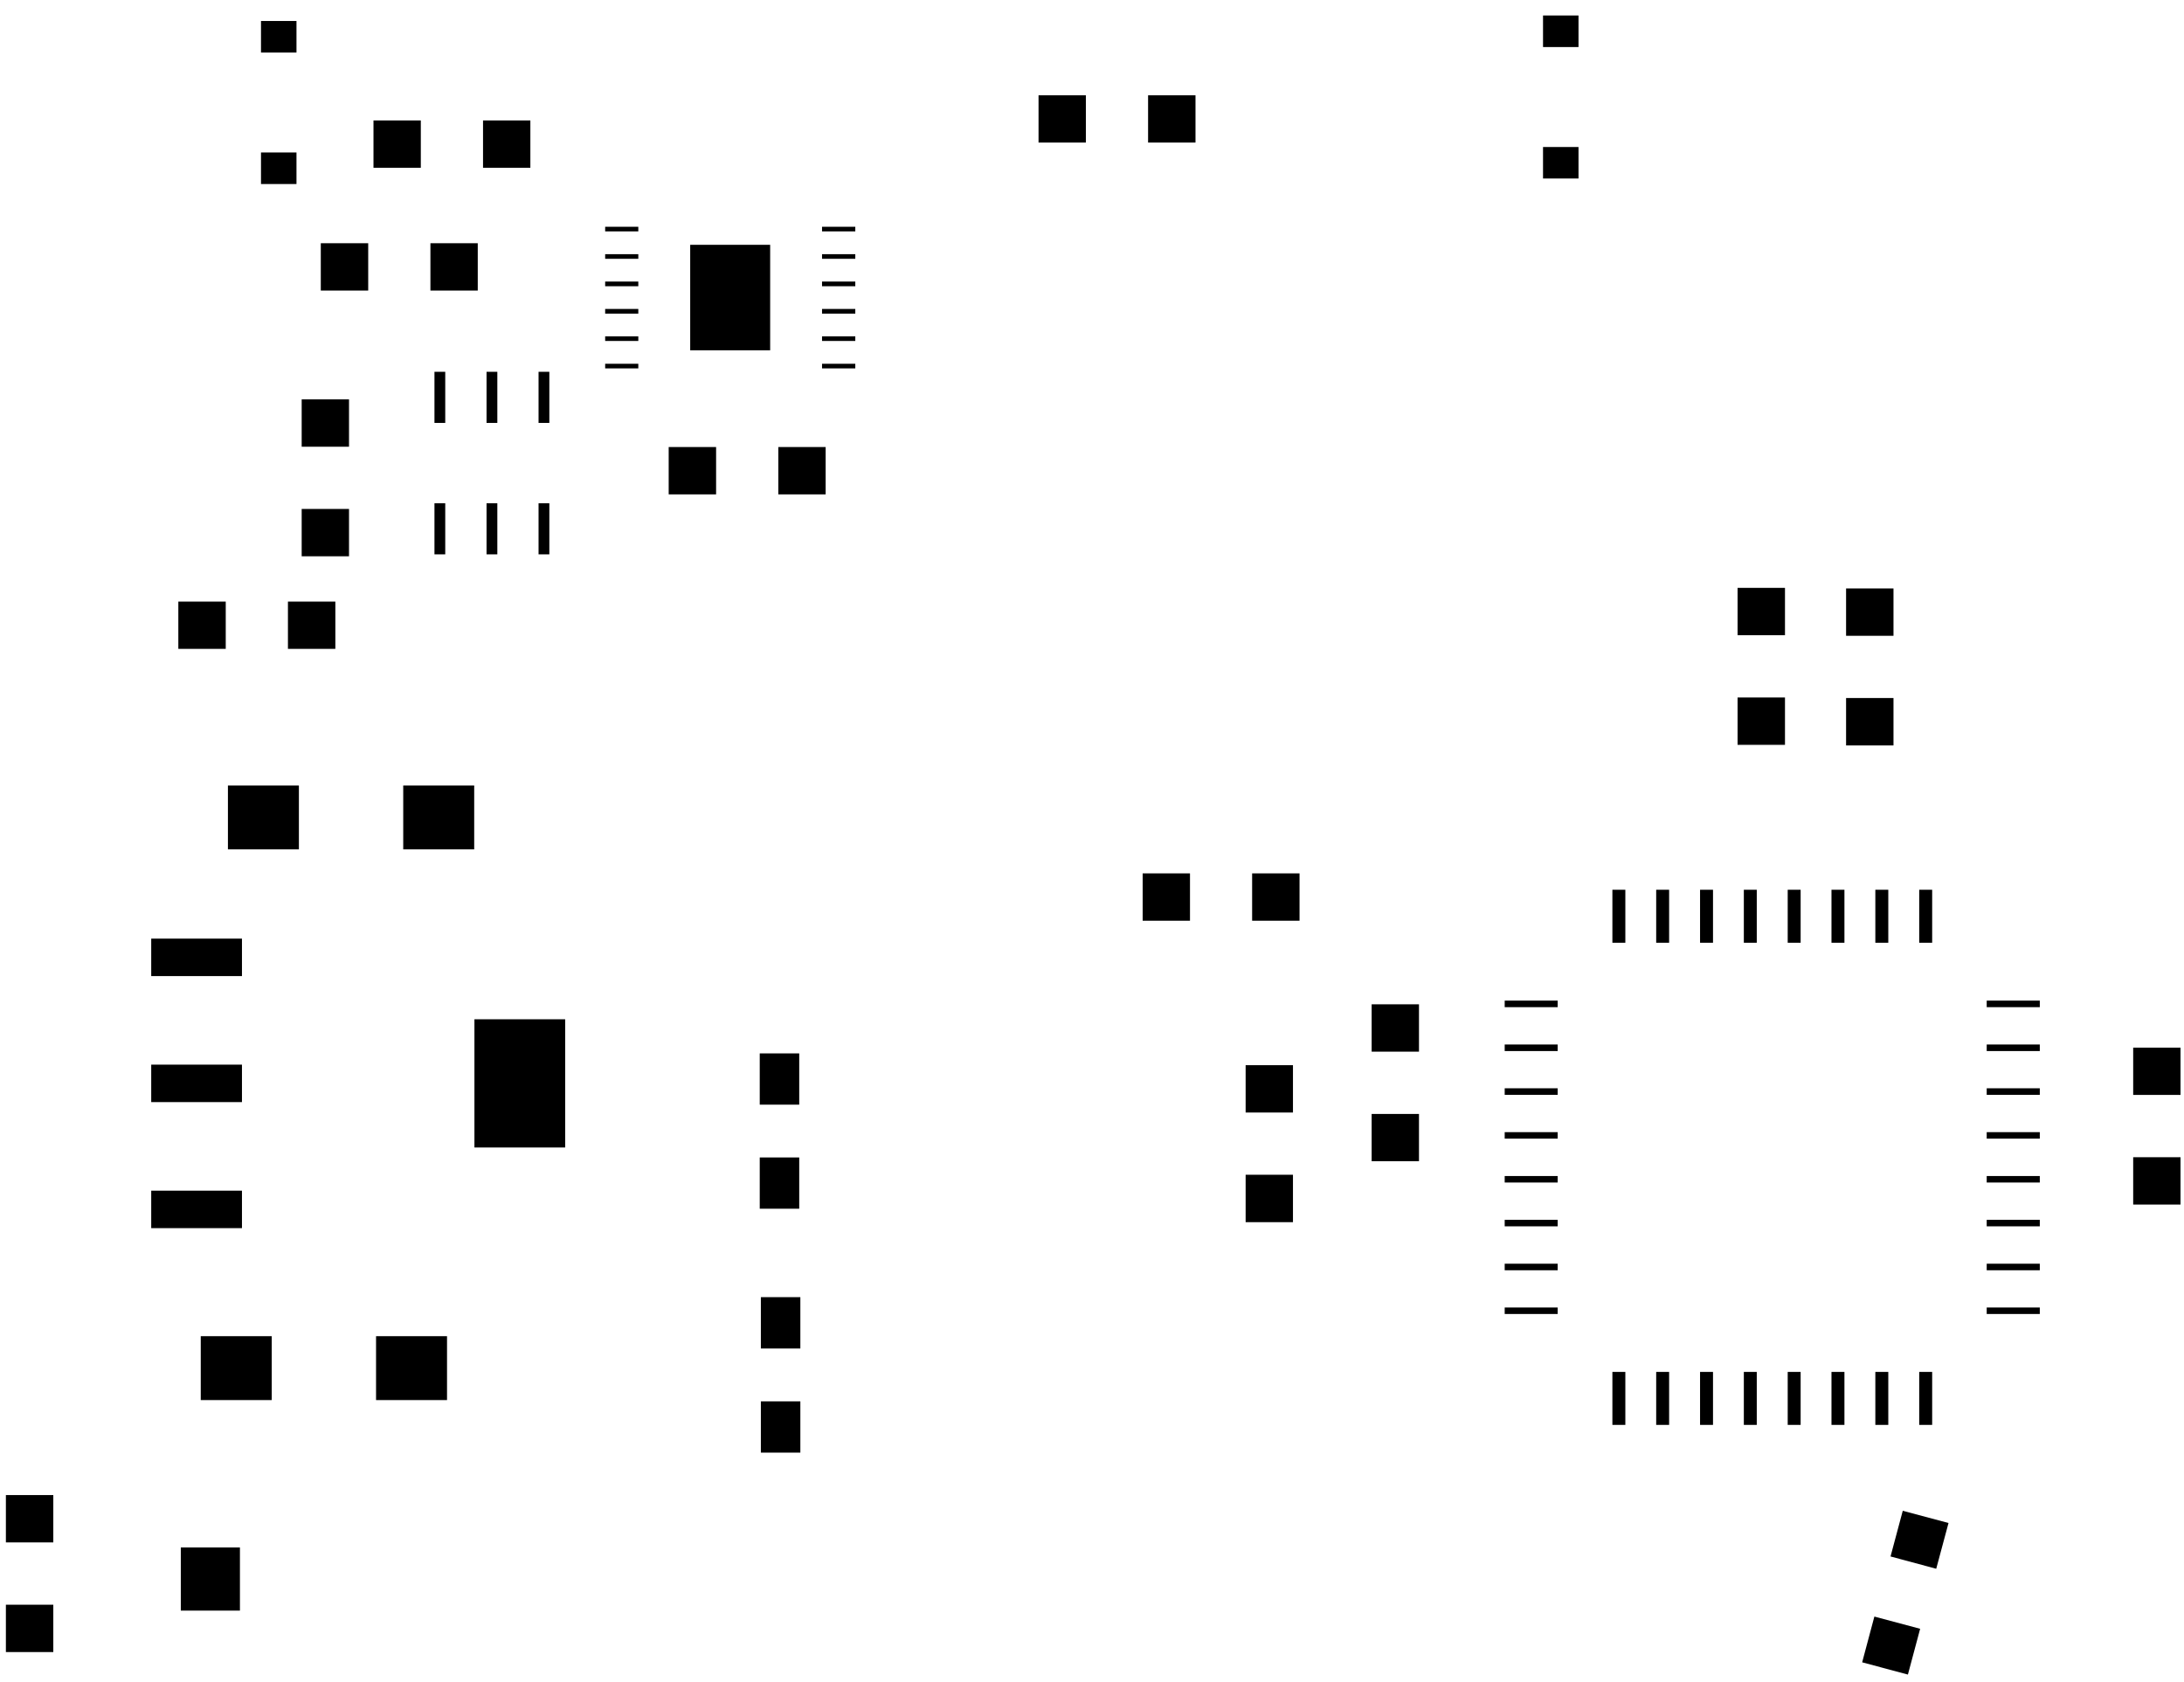 <?xml version="1.0" encoding="UTF-8" standalone="no"?>
<!-- Created with Inkscape (http://www.inkscape.org/) -->

<svg
   xmlns:dc="http://purl.org/dc/elements/1.1/"
   xmlns:cc="http://creativecommons.org/ns#"
   xmlns:rdf="http://www.w3.org/1999/02/22-rdf-syntax-ns#"
   xmlns:svg="http://www.w3.org/2000/svg"
   xmlns="http://www.w3.org/2000/svg"
   xmlns:sodipodi="http://sodipodi.sourceforge.net/DTD/sodipodi-0.dtd"
   xmlns:inkscape="http://www.inkscape.org/namespaces/inkscape"
   id="svg3710"
   version="1.1"
   inkscape:version="0.48.2 r9819"
   width="141.25"
   height="108.75"
   xml:space="preserve"
   sodipodi:docname="Passthrough Meter_cream.eps"><defs
     id="defs3714" /><sodipodi:namedview
     pagecolor="#ffffff"
     bordercolor="#666666"
     borderopacity="1"
     objecttolerance="10"
     gridtolerance="10"
     guidetolerance="10"
     inkscape:pageopacity="0"
     inkscape:pageshadow="2"
     inkscape:window-width="906"
     inkscape:window-height="660"
     id="namedview3712"
     showgrid="false"
     inkscape:zoom="4.3402299"
     inkscape:cx="95.96928"
     inkscape:cy="53.914195"
     inkscape:window-x="0"
     inkscape:window-y="0"
     inkscape:window-maximized="0"
     inkscape:current-layer="g3718" /><g
     id="g3718"
     inkscape:groupmode="layer"
     inkscape:label="ink_ext_XXXXXX"
     transform="matrix(1.25,0,0,-1.25,0,108.75)"><path
       inkscape:connector-curvature="0"
       id="path3722"
       style="fill:#000000;fill-opacity:1;fill-rule:nonzero;stroke:none"
       d="m 92.496,13.29 0.669,0 0,2.741 -0.669,0 0,-2.741 z" /><path
       inkscape:connector-curvature="0"
       id="path3724"
       style="fill:#000000;fill-opacity:1;fill-rule:nonzero;stroke:none"
       d="m 90.226,13.29 0.669,0 0,2.741 -0.669,0 0,-2.741 z" /><path
       inkscape:connector-curvature="0"
       id="path3726"
       style="fill:#000000;fill-opacity:1;fill-rule:nonzero;stroke:none"
       d="m 94.761,13.29 0.67,0 0,2.741 -0.67,0 0,-2.741 z" /><path
       inkscape:connector-curvature="0"
       id="path3728"
       style="fill:#000000;fill-opacity:1;fill-rule:nonzero;stroke:none"
       d="m 97.03,13.29 0.67,0 0,2.741 -0.67,0 0,-2.741 z" /><path
       inkscape:connector-curvature="0"
       id="path3730"
       style="fill:#000000;fill-opacity:1;fill-rule:nonzero;stroke:none"
       d="m 99.3,13.29 0.67,0 0,2.741 -0.67,0 0,-2.741 z" /><path
       inkscape:connector-curvature="0"
       id="path3732"
       style="fill:#000000;fill-opacity:1;fill-rule:nonzero;stroke:none"
       d="m 87.961,13.29 0.67,0 0,2.741 -0.67,0 0,-2.741 z" /><path
       inkscape:connector-curvature="0"
       id="path3734"
       style="fill:#000000;fill-opacity:1;fill-rule:nonzero;stroke:none"
       d="m 85.691,13.29 0.669,0 0,2.741 -0.669,0 0,-2.741 z" /><path
       inkscape:connector-curvature="0"
       id="path3736"
       style="fill:#000000;fill-opacity:1;fill-rule:nonzero;stroke:none"
       d="m 83.425,13.29 0.67,0 0,2.741 -0.67,0 0,-2.741 z" /><path
       inkscape:connector-curvature="0"
       id="path3738"
       style="fill:#000000;fill-opacity:1;fill-rule:nonzero;stroke:none"
       d="m 102.792,28.098 2.747,0 0,0.336 -2.747,0 0,-0.336 z" /><path
       inkscape:connector-curvature="0"
       id="path3740"
       style="fill:#000000;fill-opacity:1;fill-rule:nonzero;stroke:none"
       d="m 102.792,25.828 2.747,0 0,0.336 -2.747,0 0,-0.336 z" /><path
       inkscape:connector-curvature="0"
       id="path3742"
       style="fill:#000000;fill-opacity:1;fill-rule:nonzero;stroke:none"
       d="m 102.792,30.364 2.747,0 0,0.339 -2.747,0 0,-0.339 z" /><path
       inkscape:connector-curvature="0"
       id="path3744"
       style="fill:#000000;fill-opacity:1;fill-rule:nonzero;stroke:none"
       d="m 102.792,32.629 2.747,0 0,0.339 -2.747,0 0,-0.339 z" /><path
       inkscape:connector-curvature="0"
       id="path3746"
       style="fill:#000000;fill-opacity:1;fill-rule:nonzero;stroke:none"
       d="m 102.792,34.899 2.747,0 0,0.339 -2.747,0 0,-0.339 z" /><path
       inkscape:connector-curvature="0"
       id="path3748"
       style="fill:#000000;fill-opacity:1;fill-rule:nonzero;stroke:none"
       d="m 102.792,23.562 2.747,0 0,0.336 -2.747,0 0,-0.336 z" /><path
       inkscape:connector-curvature="0"
       id="path3750"
       style="fill:#000000;fill-opacity:1;fill-rule:nonzero;stroke:none"
       d="m 102.792,21.289 2.747,0 0,0.339 -2.747,0 0,-0.339 z" /><path
       inkscape:connector-curvature="0"
       id="path3752"
       style="fill:#000000;fill-opacity:1;fill-rule:nonzero;stroke:none"
       d="m 102.792,19.027 2.747,0 0,0.336 -2.747,0 0,-0.336 z" /><path
       inkscape:connector-curvature="0"
       id="path3754"
       style="fill:#000000;fill-opacity:1;fill-rule:nonzero;stroke:none"
       d="m 77.853,25.828 2.741,0 0,0.336 -2.741,0 0,-0.336 z" /><path
       inkscape:connector-curvature="0"
       id="path3756"
       style="fill:#000000;fill-opacity:1;fill-rule:nonzero;stroke:none"
       d="m 77.853,28.098 2.741,0 0,0.336 -2.741,0 0,-0.336 z" /><path
       inkscape:connector-curvature="0"
       id="path3758"
       style="fill:#000000;fill-opacity:1;fill-rule:nonzero;stroke:none"
       d="m 77.853,23.562 2.741,0 0,0.336 -2.741,0 0,-0.336 z" /><path
       inkscape:connector-curvature="0"
       id="path3760"
       style="fill:#000000;fill-opacity:1;fill-rule:nonzero;stroke:none"
       d="m 77.853,21.289 2.741,0 0,0.339 -2.741,0 0,-0.339 z" /><path
       inkscape:connector-curvature="0"
       id="path3762"
       style="fill:#000000;fill-opacity:1;fill-rule:nonzero;stroke:none"
       d="m 77.853,19.027 2.741,0 0,0.336 -2.741,0 0,-0.336 z" /><path
       inkscape:connector-curvature="0"
       id="path3764"
       style="fill:#000000;fill-opacity:1;fill-rule:nonzero;stroke:none"
       d="m 77.853,30.364 2.741,0 0,0.339 -2.741,0 0,-0.339 z" /><path
       inkscape:connector-curvature="0"
       id="path3766"
       style="fill:#000000;fill-opacity:1;fill-rule:nonzero;stroke:none"
       d="m 77.853,32.629 2.741,0 0,0.339 -2.741,0 0,-0.339 z" /><path
       inkscape:connector-curvature="0"
       id="path3768"
       style="fill:#000000;fill-opacity:1;fill-rule:nonzero;stroke:none"
       d="m 77.853,34.899 2.741,0 0,0.339 -2.741,0 0,-0.339 z" /><path
       inkscape:connector-curvature="0"
       id="path3770"
       style="fill:#000000;fill-opacity:1;fill-rule:nonzero;stroke:none"
       d="m 90.226,38.232 0.669,0 0,2.741 -0.669,0 0,-2.741 z" /><path
       inkscape:connector-curvature="0"
       id="path3772"
       style="fill:#000000;fill-opacity:1;fill-rule:nonzero;stroke:none"
       d="m 92.496,38.232 0.669,0 0,2.741 -0.669,0 0,-2.741 z" /><path
       inkscape:connector-curvature="0"
       id="path3774"
       style="fill:#000000;fill-opacity:1;fill-rule:nonzero;stroke:none"
       d="m 87.961,38.232 0.67,0 0,2.741 -0.67,0 0,-2.741 z" /><path
       inkscape:connector-curvature="0"
       id="path3776"
       style="fill:#000000;fill-opacity:1;fill-rule:nonzero;stroke:none"
       d="m 85.691,38.232 0.669,0 0,2.741 -0.669,0 0,-2.741 z" /><path
       inkscape:connector-curvature="0"
       id="path3778"
       style="fill:#000000;fill-opacity:1;fill-rule:nonzero;stroke:none"
       d="m 83.425,38.232 0.67,0 0,2.741 -0.67,0 0,-2.741 z" /><path
       inkscape:connector-curvature="0"
       id="path3780"
       style="fill:#000000;fill-opacity:1;fill-rule:nonzero;stroke:none"
       d="m 94.761,38.232 0.67,0 0,2.741 -0.67,0 0,-2.741 z" /><path
       inkscape:connector-curvature="0"
       id="path3782"
       style="fill:#000000;fill-opacity:1;fill-rule:nonzero;stroke:none"
       d="m 97.03,38.232 0.67,0 0,2.741 -0.67,0 0,-2.741 z" /><path
       inkscape:connector-curvature="0"
       id="path3784"
       style="fill:#000000;fill-opacity:1;fill-rule:nonzero;stroke:none"
       d="m 99.3,38.232 0.67,0 0,2.741 -0.67,0 0,-2.741 z" /><path
       inkscape:connector-curvature="0"
       id="path3786"
       style="fill:#000000;fill-opacity:1;fill-rule:nonzero;stroke:none"
       d="m 39.309,24.473 2.043,0 0,2.652 -2.043,0 0,-2.652 z" /><path
       inkscape:connector-curvature="0"
       id="path3788"
       style="fill:#000000;fill-opacity:1;fill-rule:nonzero;stroke:none"
       d="m 39.309,29.856 2.043,0 0,2.652 -2.043,0 0,-2.652 z" /><path
       inkscape:connector-curvature="0"
       id="path3790"
       style="fill:#000000;fill-opacity:1;fill-rule:nonzero;stroke:none"
       d="m 39.367,17.242 2.043,0 0,2.656 -2.043,0 0,-2.656 z" /><path
       inkscape:connector-curvature="0"
       id="path3792"
       style="fill:#000000;fill-opacity:1;fill-rule:nonzero;stroke:none"
       d="m 39.367,11.856 2.043,0 0,2.652 -2.043,0 0,-2.652 z" /><path
       inkscape:connector-curvature="0"
       id="path3794"
       style="fill:#000000;fill-opacity:1;fill-rule:nonzero;stroke:none"
       d="m 64.449,29.449 2.449,0 0,2.449 -2.449,0 0,-2.449 z" /><path
       inkscape:connector-curvature="0"
       id="path3796"
       style="fill:#000000;fill-opacity:1;fill-rule:nonzero;stroke:none"
       d="m 64.449,23.777 2.449,0 0,2.453 -2.449,0 0,-2.453 z" /><path
       inkscape:connector-curvature="0"
       id="path3798"
       style="fill:#000000;fill-opacity:1;fill-rule:nonzero;stroke:none"
       d="m 70.969,32.598 2.449,0 0,2.449 -2.449,0 0,-2.449 z" /><path
       inkscape:connector-curvature="0"
       id="path3800"
       style="fill:#000000;fill-opacity:1;fill-rule:nonzero;stroke:none"
       d="m 70.969,26.93 2.449,0 0,2.445 -2.449,0 0,-2.445 z" /><path
       inkscape:connector-curvature="0"
       id="path3802"
       style="fill:#000000;fill-opacity:1;fill-rule:nonzero;stroke:none"
       d="m 110.371,30.36 2.449,0 0,2.445 -2.449,0 0,-2.445 z" /><path
       inkscape:connector-curvature="0"
       id="path3804"
       style="fill:#000000;fill-opacity:1;fill-rule:nonzero;stroke:none"
       d="m 110.371,24.688 2.449,0 0,2.449 -2.449,0 0,-2.449 z" /><path
       inkscape:connector-curvature="0"
       id="path3806"
       style="fill:#000000;fill-opacity:1;fill-rule:nonzero;stroke:none"
       d="m 25.174,58.323 0.558,0 0,2.644 -0.558,0 0,-2.644 z" /><path
       inkscape:connector-curvature="0"
       id="path3808"
       style="fill:#000000;fill-opacity:1;fill-rule:nonzero;stroke:none"
       d="m 22.479,58.323 0.558,0 0,2.644 -0.558,0 0,-2.644 z" /><path
       inkscape:connector-curvature="0"
       id="path3810"
       style="fill:#000000;fill-opacity:1;fill-rule:nonzero;stroke:none"
       d="m 27.865,58.323 0.558,0 0,2.644 -0.558,0 0,-2.644 z" /><path
       inkscape:connector-curvature="0"
       id="path3812"
       style="fill:#000000;fill-opacity:1;fill-rule:nonzero;stroke:none"
       d="m 27.865,65.123 0.558,0 0,2.644 -0.558,0 0,-2.644 z" /><path
       inkscape:connector-curvature="0"
       id="path3814"
       style="fill:#000000;fill-opacity:1;fill-rule:nonzero;stroke:none"
       d="m 25.174,65.123 0.558,0 0,2.644 -0.558,0 0,-2.644 z" /><path
       inkscape:connector-curvature="0"
       id="path3816"
       style="fill:#000000;fill-opacity:1;fill-rule:nonzero;stroke:none"
       d="m 22.479,65.123 0.558,0 0,2.644 -0.558,0 0,-2.644 z" /><path
       inkscape:connector-curvature="0"
       id="path3818"
       style="fill:#000000;fill-opacity:1;fill-rule:nonzero;stroke:none"
       d="m 15.609,58.223 2.449,0 0,2.449 -2.449,0 0,-2.449 z" /><path
       inkscape:connector-curvature="0"
       id="path3820"
       style="fill:#000000;fill-opacity:1;fill-rule:nonzero;stroke:none"
       d="m 15.609,63.891 2.449,0 0,2.449 -2.449,0 0,-2.449 z" /><path
       inkscape:connector-curvature="0"
       id="path3822"
       style="fill:#000000;fill-opacity:1;fill-rule:nonzero;stroke:none"
       d="m 14.898,53.434 2.453,0 0,2.445 -2.453,0 0,-2.445 z" /><path
       inkscape:connector-curvature="0"
       id="path3824"
       style="fill:#000000;fill-opacity:1;fill-rule:nonzero;stroke:none"
       d="m 9.227,53.434 2.453,0 0,2.445 -2.453,0 0,-2.445 z" /><path
       inkscape:connector-curvature="0"
       id="path3826"
       style="fill:#000000;fill-opacity:1;fill-rule:nonzero;stroke:none"
       d="m 34.598,61.426 2.453,0 0,2.449 -2.453,0 0,-2.449 z" /><path
       inkscape:connector-curvature="0"
       id="path3828"
       style="fill:#000000;fill-opacity:1;fill-rule:nonzero;stroke:none"
       d="m 40.27,61.426 2.449,0 0,2.449 -2.449,0 0,-2.449 z" /><path
       inkscape:connector-curvature="0"
       id="path3830"
       style="fill:#000000;fill-opacity:1;fill-rule:nonzero;stroke:none"
       d="m 24.992,78.321 2.449,0 0,2.449 -2.449,0 0,-2.449 z" /><path
       inkscape:connector-curvature="0"
       id="path3832"
       style="fill:#000000;fill-opacity:1;fill-rule:nonzero;stroke:none"
       d="m 19.324,78.321 2.449,0 0,2.449 -2.449,0 0,-2.449 z" /><path
       inkscape:connector-curvature="0"
       id="path3834"
       style="fill:#000000;fill-opacity:1;fill-rule:nonzero;stroke:none"
       d="m 95.516,48.438 2.453,0 0,2.453 -2.453,0 0,-2.453 z" /><path
       inkscape:connector-curvature="0"
       id="path3836"
       style="fill:#000000;fill-opacity:1;fill-rule:nonzero;stroke:none"
       d="m 95.516,54.11 2.453,0 0,2.449 -2.453,0 0,-2.449 z" /><path
       inkscape:connector-curvature="0"
       id="path3838"
       style="fill:#000000;fill-opacity:1;fill-rule:nonzero;stroke:none"
       d="m 89.902,54.141 2.453,0 0,2.449 -2.453,0 0,-2.449 z" /><path
       inkscape:connector-curvature="0"
       id="path3840"
       style="fill:#000000;fill-opacity:1;fill-rule:nonzero;stroke:none"
       d="m 89.902,48.469 2.453,0 0,2.449 -2.453,0 0,-2.449 z" /><path
       inkscape:connector-curvature="0"
       id="path3842"
       style="fill:#000000;fill-opacity:1;fill-rule:nonzero;stroke:none"
       d="m 9.355,3.683 3.059,0 0,3.266 -3.059,0 0,-3.266 z" /><path
       inkscape:connector-curvature="0"
       id="path3844"
       style="fill:#000000;fill-opacity:1;fill-rule:nonzero;stroke:none"
       d="m 0.305,7.211 2.453,0 0,2.449 -2.453,0 0,-2.449 z" /><path
       inkscape:connector-curvature="0"
       id="path3846"
       style="fill:#000000;fill-opacity:1;fill-rule:nonzero;stroke:none"
       d="m 0.305,1.539 2.453,0 0,2.449 -2.453,0 0,-2.449 z" /><path
       inkscape:connector-curvature="0"
       id="path3848"
       style="fill:#000000;fill-opacity:1;fill-rule:nonzero;stroke:none"
       d="M 96.98,3.375 96.348,1.008 98.715,0.375 99.348,2.742" /><path
       inkscape:connector-curvature="0"
       id="path3850"
       style="fill:#000000;fill-opacity:1;fill-rule:nonzero;stroke:none"
       d="M 98.449,8.848 97.816,6.484 100.18,5.848 100.816,8.215" /><path
       inkscape:connector-curvature="0"
       id="path3852"
       style="fill:#000000;fill-opacity:1;fill-rule:nonzero;stroke:none"
       d="m 20.863,43.062 3.672,0 0,3.305 -3.672,0 0,-3.305 z" /><path
       inkscape:connector-curvature="0"
       id="path3854"
       style="fill:#000000;fill-opacity:1;fill-rule:nonzero;stroke:none"
       d="m 11.793,43.062 3.672,0 0,3.305 -3.672,0 0,-3.305 z" /><path
       inkscape:connector-curvature="0"
       id="path3856"
       style="fill:#000000;fill-opacity:1;fill-rule:nonzero;stroke:none"
       d="m 19.457,14.574 3.672,0 0,3.305 -3.672,0 0,-3.305 z" /><path
       inkscape:connector-curvature="0"
       id="path3858"
       style="fill:#000000;fill-opacity:1;fill-rule:nonzero;stroke:none"
       d="m 10.387,14.574 3.672,0 0,3.305 -3.672,0 0,-3.305 z" /><path
       inkscape:connector-curvature="0"
       id="path3860"
       style="fill:#000000;fill-opacity:1;fill-rule:nonzero;stroke:none"
       d="m 22.27,71.969 2.449,0 0,2.449 -2.449,0 0,-2.449 z" /><path
       inkscape:connector-curvature="0"
       id="path3862"
       style="fill:#000000;fill-opacity:1;fill-rule:nonzero;stroke:none"
       d="m 16.598,71.969 2.453,0 0,2.449 -2.453,0 0,-2.449 z" /><path
       inkscape:connector-curvature="0"
       id="path3864"
       style="fill:#000000;fill-opacity:1;fill-rule:nonzero;stroke:none"
       d="m 59.121,39.371 2.449,0 0,2.449 -2.449,0 0,-2.449 z" /><path
       inkscape:connector-curvature="0"
       id="path3866"
       style="fill:#000000;fill-opacity:1;fill-rule:nonzero;stroke:none"
       d="m 64.785,39.371 2.453,0 0,2.449 -2.453,0 0,-2.449 z" /><path
       inkscape:connector-curvature="0"
       id="path3868"
       style="fill:#000000;fill-opacity:1;fill-rule:nonzero;stroke:none"
       d="m 7.824,29.988 4.695,0 0,1.938 -4.695,0 0,-1.938 z" /><path
       inkscape:connector-curvature="0"
       id="path3870"
       style="fill:#000000;fill-opacity:1;fill-rule:nonzero;stroke:none"
       d="m 7.824,36.507 4.695,0 0,1.938 -4.695,0 0,-1.938 z" /><path
       inkscape:connector-curvature="0"
       id="path3872"
       style="fill:#000000;fill-opacity:1;fill-rule:nonzero;stroke:none"
       d="m 7.824,23.468 4.695,0 0,1.938 -4.695,0 0,-1.938 z" /><path
       inkscape:connector-curvature="0"
       id="path3874"
       style="fill:#000000;fill-opacity:1;fill-rule:nonzero;stroke:none"
       d="m 24.547,27.64 4.695,0 0,6.633 -4.695,0 0,-6.633 z" /><path
       inkscape:connector-curvature="0"
       id="path3876"
       style="fill:#000000;fill-opacity:1;fill-rule:nonzero;stroke:none"
       d="m 35.711,68.879 4.137,0 0,5.457 -4.137,0 0,-5.457 z" /><path
       inkscape:connector-curvature="0"
       id="path3878"
       style="fill:#000000;fill-opacity:1;fill-rule:nonzero;stroke:none"
       d="m 31.311,75.03 1.715,0 0,0.239 -1.715,0 0,-0.239 z" /><path
       inkscape:connector-curvature="0"
       id="path3880"
       style="fill:#000000;fill-opacity:1;fill-rule:nonzero;stroke:none"
       d="m 31.311,73.612 1.715,0 0,0.239 -1.715,0 0,-0.239 z" /><path
       inkscape:connector-curvature="0"
       id="path3882"
       style="fill:#000000;fill-opacity:1;fill-rule:nonzero;stroke:none"
       d="m 31.311,72.193 1.715,0 0,0.242 -1.715,0 0,-0.242 z" /><path
       inkscape:connector-curvature="0"
       id="path3884"
       style="fill:#000000;fill-opacity:1;fill-rule:nonzero;stroke:none"
       d="m 31.311,70.776 1.715,0 0,0.242 -1.715,0 0,-0.242 z" /><path
       inkscape:connector-curvature="0"
       id="path3886"
       style="fill:#000000;fill-opacity:1;fill-rule:nonzero;stroke:none"
       d="m 31.311,69.362 1.715,0 0,0.239 -1.715,0 0,-0.239 z" /><path
       inkscape:connector-curvature="0"
       id="path3888"
       style="fill:#000000;fill-opacity:1;fill-rule:nonzero;stroke:none"
       d="m 31.311,67.943 1.715,0 0,0.239 -1.715,0 0,-0.239 z" /><path
       inkscape:connector-curvature="0"
       id="path3890"
       style="fill:#000000;fill-opacity:1;fill-rule:nonzero;stroke:none"
       d="m 42.532,75.03 1.721,0 0,0.239 -1.721,0 0,-0.239 z" /><path
       inkscape:connector-curvature="0"
       id="path3892"
       style="fill:#000000;fill-opacity:1;fill-rule:nonzero;stroke:none"
       d="m 42.532,73.612 1.721,0 0,0.239 -1.721,0 0,-0.239 z" /><path
       inkscape:connector-curvature="0"
       id="path3894"
       style="fill:#000000;fill-opacity:1;fill-rule:nonzero;stroke:none"
       d="m 42.532,72.193 1.721,0 0,0.242 -1.721,0 0,-0.242 z" /><path
       inkscape:connector-curvature="0"
       id="path3896"
       style="fill:#000000;fill-opacity:1;fill-rule:nonzero;stroke:none"
       d="m 42.532,70.776 1.721,0 0,0.242 -1.721,0 0,-0.242 z" /><path
       inkscape:connector-curvature="0"
       id="path3898"
       style="fill:#000000;fill-opacity:1;fill-rule:nonzero;stroke:none"
       d="m 42.532,69.362 1.721,0 0,0.239 -1.721,0 0,-0.239 z" /><path
       inkscape:connector-curvature="0"
       id="path3900"
       style="fill:#000000;fill-opacity:1;fill-rule:nonzero;stroke:none"
       d="m 42.532,67.943 1.721,0 0,0.239 -1.721,0 0,-0.239 z" /><path
       inkscape:connector-curvature="0"
       id="path3902"
       style="fill:#000000;fill-opacity:1;fill-rule:nonzero;stroke:none"
       d="m 13.504,84.281 1.836,0 0,1.633 -1.836,0 0,-1.633 z" /><path
       inkscape:connector-curvature="0"
       id="path3904"
       style="fill:#000000;fill-opacity:1;fill-rule:nonzero;stroke:none"
       d="m 13.504,77.48 1.836,0 0,1.633 -1.836,0 0,-1.633 z" /><path
       inkscape:connector-curvature="0"
       id="path3906"
       style="fill:#000000;fill-opacity:1;fill-rule:nonzero;stroke:none"
       d="m 79.836,84.566 1.836,0 0,1.633 -1.836,0 0,-1.633 z" /><path
       inkscape:connector-curvature="0"
       id="path3908"
       style="fill:#000000;fill-opacity:1;fill-rule:nonzero;stroke:none"
       d="m 79.836,77.766 1.836,0 0,1.629 -1.836,0 0,-1.629 z" /><path
       inkscape:connector-curvature="0"
       id="path3910"
       style="fill:#000000;fill-opacity:1;fill-rule:nonzero;stroke:none"
       d="m 53.734,79.625 2.449,0 0,2.445 -2.449,0 0,-2.445 z" /><path
       inkscape:connector-curvature="0"
       id="path3912"
       style="fill:#000000;fill-opacity:1;fill-rule:nonzero;stroke:none"
       d="m 59.402,79.625 2.453,0 0,2.445 -2.453,0 0,-2.445 z" /></g></svg>